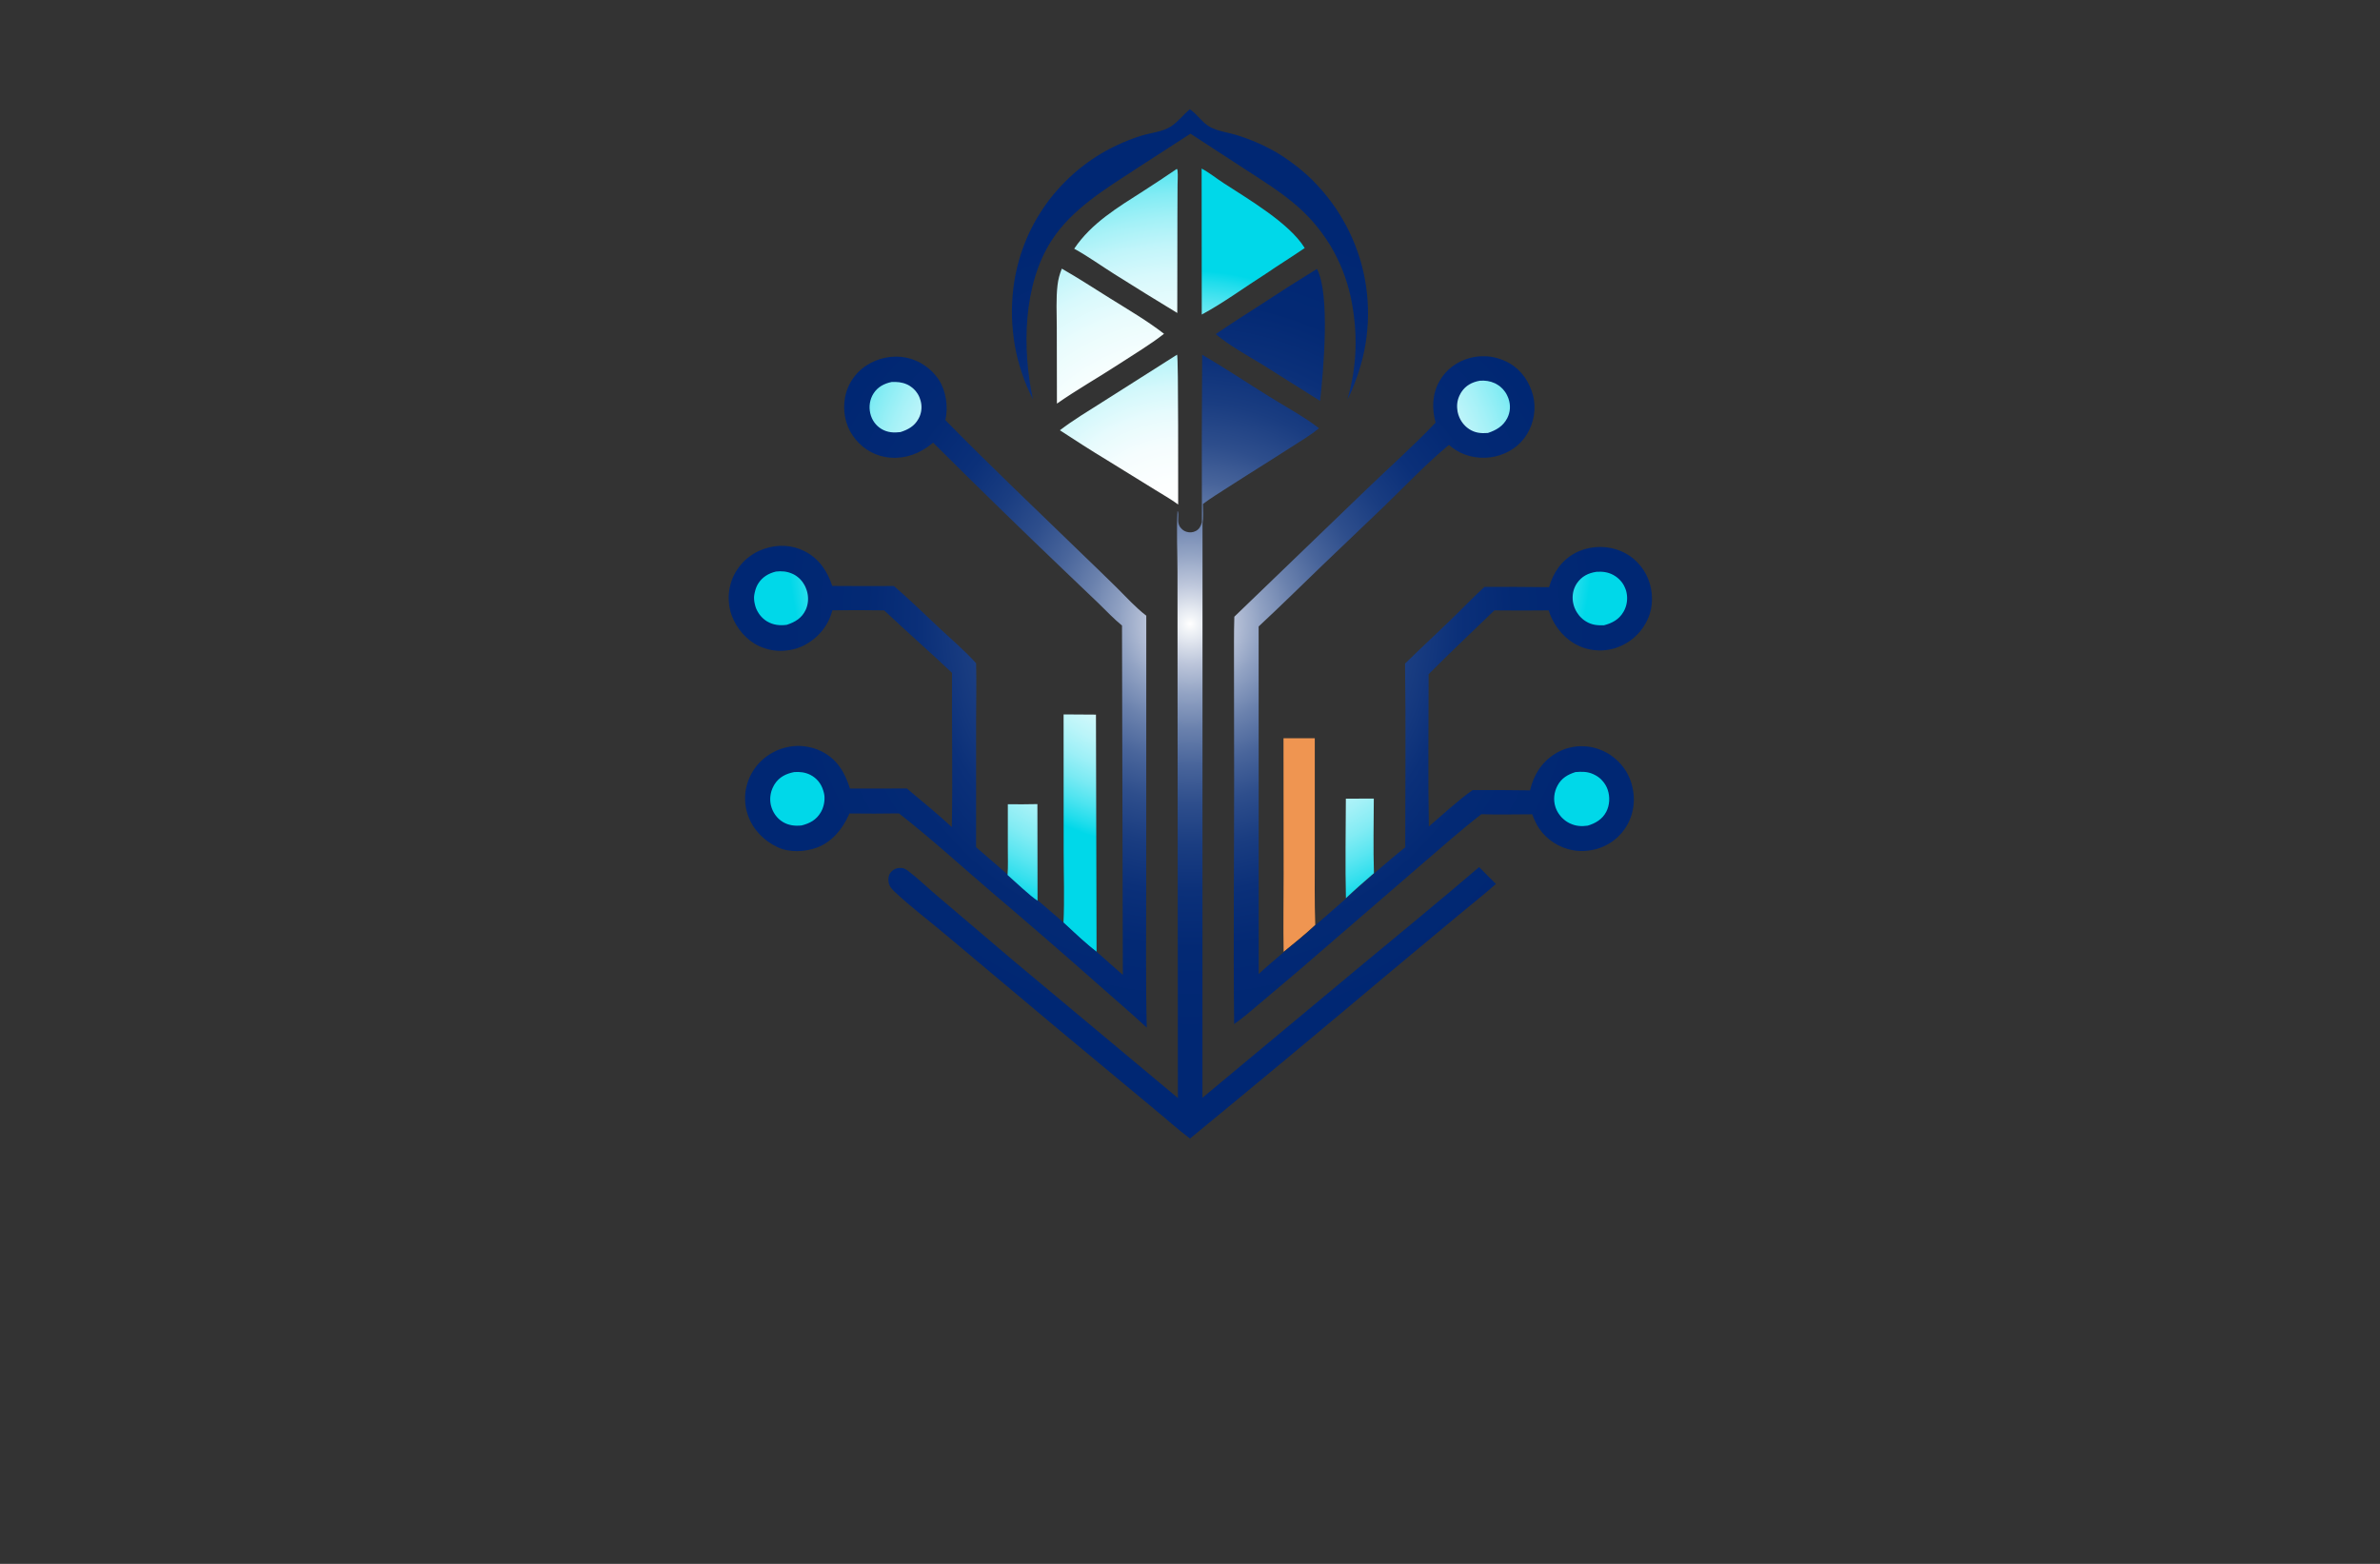 <?xml version="1.0" encoding="utf-8"?>
<!-- Generator: Adobe Illustrator 27.8.1, SVG Export Plug-In . SVG Version: 6.00 Build 0)  -->
<svg version="1.1" xmlns="http://www.w3.org/2000/svg" xmlns:xlink="http://www.w3.org/1999/xlink" x="0px" y="0px"
	 viewBox="0 0 350 230" style="enable-background:new 0 0 350 230;" xml:space="preserve">
<rect x="0" y="0" width="350" height="230" fill="#333333" stroke="none"/>
<style type="text/css">
	.st0{fill:#DEEDF4;}
	.st1{fill:#A4CCE5;}
	.st2{fill:#E9F4F6;}
	.st3{fill:#DFECF2;}
	.st4{fill:#DCE9F1;}
	.st5{fill:#87B7DD;}
	.st6{fill:#7BB2D9;}
	.st7{fill:#EBF2FA;}
	.st8{fill:#FFEABB;}
	.st9{fill:#D3C7AE;}
	.st10{fill:#CAFFFC;}
	.st11{fill:#BFF7BA;}
	.st12{fill:#FFE0A1;}
	.st13{fill:#00A3F4;}
	.st14{fill:#460048;}
	.st15{fill:#00DBFF;}
	.st16{fill:#0B5F78;}
	.st17{fill:#BF0080;}
	.st18{fill:#FF1400;}
	.st19{fill:#008DFF;}
	.st20{fill:#C900FF;}
	.st21{fill:#FB9824;}
	.st22{fill:#600463;}
	.st23{fill:#62FF00;}
	.st24{fill:#005FFF;}
	.st25{fill:#FFCE00;}
	.st26{fill:#A58DF3;}
	.st27{fill:#F383FF;}
	.st28{fill:#FF9269;}
	.st29{fill:#32897F;}
	.st30{fill:#44A3C5;}
	.st31{fill:url(#SVGID_1_);}
	.st32{fill:url(#SVGID_00000169530251686502295600000002995379688729280438_);}
	.st33{fill:#FCB763;}
	.st34{fill:#29CDEB;}
	.st35{fill:#155F98;}
	.st36{fill:url(#SVGID_00000114772890079484512080000004014573605042473346_);}
	.st37{fill:#EA4327;}
	.st38{fill:#11417E;}
	.st39{fill:url(#SVGID_00000146485284705475283390000015308608281815040179_);}
	.st40{fill:url(#SVGID_00000173120906312887191510000012826201756905749919_);}
	.st41{fill:#F7A222;}
	.st42{fill:#BC220A;}
	.st43{fill:#E6B778;}
	.st44{fill:#36566E;}
	.st45{fill:url(#SVGID_00000139274014129647551900000010680819994007225477_);}
	.st46{fill:url(#SVGID_00000074437127240529833240000010361392675441568930_);}
	.st47{fill:url(#SVGID_00000097469610821542822270000018415782097798539424_);}
	.st48{fill:#0C7CB3;}
	.st49{fill:url(#SVGID_00000091706413810960769860000011895214376583470773_);}
	.st50{fill:url(#SVGID_00000026866385442090696880000009952825730918023053_);}
	.st51{fill:url(#SVGID_00000171694666215351091760000001241687784125187725_);}
	.st52{fill:url(#SVGID_00000106117888382595055450000007700411726621895814_);}
	.st53{fill:#FEFEFE;}
	.st54{fill:#12BAE0;}
	.st55{fill:#09538B;}
	.st56{fill:#0B9DCB;}
	.st57{fill:url(#SVGID_00000153671220928463726400000009501330104769872772_);}
	.st58{fill:#0E2462;}
	.st59{fill:url(#SVGID_00000178203132766156983560000012517932429506180510_);}
	.st60{fill:#D1832B;}
	.st61{fill:#F1B052;}
	.st62{fill:url(#SVGID_00000148655471549399559670000006341707150319041201_);}
	.st63{fill:#125999;}
	.st64{fill:#0A2150;}
	.st65{fill:url(#SVGID_00000146473506676342620060000007268356288523403922_);}
	.st66{fill:#88A5AE;}
	.st67{fill:#E0912E;}
	.st68{fill:#0B1557;}
	.st69{fill:#1E3D78;}
	.st70{fill:#F3803B;}
	.st71{fill:url(#SVGID_00000174577454237705189760000003661659443495487679_);}
	.st72{fill:url(#SVGID_00000005245372621000044580000015553910366164208310_);}
	.st73{fill:url(#SVGID_00000150794534643423412570000017123770302265310643_);}
	.st74{fill:url(#SVGID_00000124126161943617338030000007108633089236485822_);}
	.st75{fill:url(#SVGID_00000155110366478422744760000012178162297159603371_);}
	.st76{fill:url(#SVGID_00000040569051674640603740000012384194768088232596_);}
	.st77{fill:#56D7CE;}
	.st78{fill:url(#SVGID_00000008135470251432635750000007272855576412782981_);}
	.st79{fill:url(#SVGID_00000139292771814340856970000003602717714140205502_);}
	.st80{fill:#0B6F92;}
	.st81{fill:#90DEDC;}
	.st82{fill:#48C8C8;}
	.st83{fill:#012B51;}
	.st84{fill:#0694AD;}
	.st85{fill:url(#SVGID_00000123415580939877172250000004310583609497772732_);}
	.st86{fill:#3AEE3F;}
	.st87{fill:#18A935;}
	.st88{fill:url(#SVGID_00000055681541918006329540000015856156686863134881_);}
	.st89{fill:#31C1F9;}
	.st90{fill:#14A333;}
	.st91{fill:#6091D0;}
	.st92{fill:#597396;}
	.st93{fill:url(#SVGID_00000156588944303700897460000003903102958106004874_);}
	.st94{fill:#5FAEEB;}
	.st95{fill:url(#SVGID_00000179631469109881941600000015555518022698900372_);}
	.st96{fill:#EF9551;}
	.st97{fill:url(#SVGID_00000011746593055586898490000004543377560988662678_);}
	.st98{fill:url(#SVGID_00000117679007402789676020000007663151192365177532_);}
	.st99{fill:url(#SVGID_00000008870860662575962660000003710317385130821557_);}
	.st100{fill:#EDC462;}
	.st101{fill:#399F91;}
	.st102{fill:#193B4B;}
	.st103{fill:url(#SVGID_00000018946700129175198330000013347818428269014203_);}
</style>
<g id="Layer_1">
</g>
<g id="Layer_2">
</g>
<g id="Layer_3">
</g>
<g id="Layer_4">
</g>
<g id="Layer_5">
</g>
<g id="Layer_6">
</g>
<g id="Layer_7">
</g>
<g id="Layer_8">
</g>
<g id="Layer_9">
</g>
<g id="Layer_10">
</g>
<g id="Layer_11">
</g>
<g id="Layer_12">
</g>
<g id="Layer_13">
</g>
<g id="Layer_14">
</g>
<g id="_x31_-15">
	<g>
		<path class="st96" d="M188.75,108.57l4.6,0l0,17.17c0,3.43-0.05,6.87,0.07,10.29c-1.48,1.39-3.08,2.66-4.65,3.95
			c-0.07-3.81,0-7.62,0-11.43L188.75,108.57z"/>
		<radialGradient id="SVGID_1_" cx="173.87" cy="82.415" r="42.691" gradientUnits="userSpaceOnUse">
			<stop  offset="0" style="stop-color:#FFFFFF"/>
			<stop  offset="0.263" style="stop-color:#FDFFFF"/>
			<stop  offset="0.4" style="stop-color:#F5FDFE"/>
			<stop  offset="0.508" style="stop-color:#E7FBFD"/>
			<stop  offset="0.602" style="stop-color:#D4F8FB"/>
			<stop  offset="0.685" style="stop-color:#BBF5F9"/>
			<stop  offset="0.762" style="stop-color:#9DF0F7"/>
			<stop  offset="0.834" style="stop-color:#79EAF3"/>
			<stop  offset="0.901" style="stop-color:#4EE4F0"/>
			<stop  offset="0.963" style="stop-color:#20DDEC"/>
			<stop  offset="1" style="stop-color:#00D8E9"/>
		</radialGradient>
		<path class="st31" d="M156.41,105.07l4.76,0.03l0.09,34.94c-1.69-1.28-3.31-2.85-4.87-4.29c0.17-3.49,0.03-7.05,0.03-10.56
			L156.41,105.07z M176.73,46.26c3.25-1.75,6.29-4.01,9.41-5.99c1.89-1.29,3.84-2.5,5.73-3.79c-2.23-3.65-8.29-7.18-11.94-9.56
			c-1.05-0.68-2.12-1.55-3.22-2.13L176.73,46.26z M173.1,52.16c0.22,0.29,0.14,20.08,0.16,22.04c-1.07-0.79-2.28-1.46-3.41-2.17
			l-7.06-4.36c-2.34-1.41-4.64-2.9-6.93-4.39c1.98-1.51,4.14-2.81,6.24-4.14L173.1,52.16z"/>
		
			<radialGradient id="SVGID_00000060028919442510871590000010903518851482816926_" cx="175" cy="91.757" r="71.895" gradientUnits="userSpaceOnUse">
			<stop  offset="0" style="stop-color:#FFFFFF"/>
			<stop  offset="0.017" style="stop-color:#F0F3F7"/>
			<stop  offset="0.078" style="stop-color:#BFC8DC"/>
			<stop  offset="0.145" style="stop-color:#91A2C3"/>
			<stop  offset="0.215" style="stop-color:#6A81AD"/>
			<stop  offset="0.288" style="stop-color:#49659B"/>
			<stop  offset="0.367" style="stop-color:#2E4E8C"/>
			<stop  offset="0.453" style="stop-color:#1A3D81"/>
			<stop  offset="0.549" style="stop-color:#0B3079"/>
			<stop  offset="0.664" style="stop-color:#032974"/>
			<stop  offset="0.849" style="stop-color:#002773"/>
		</radialGradient>
		<path style="fill:url(#SVGID_00000060028919442510871590000010903518851482816926_);" d="M193.67,39.55
			c1.99,3.76,0.93,15.14,0.46,19.41l-8.56-5.39c-2.25-1.36-4.77-2.74-6.79-4.43c2.14-1.47,4.35-2.86,6.53-4.27
			C188.07,43.05,190.85,41.28,193.67,39.55z M172.16,18.62c-1.22,0.77-2.91,0.91-4.29,1.33c-1.28,0.4-2.52,0.88-3.72,1.46
			c-0.25,0.12-0.51,0.25-0.76,0.37s-0.5,0.26-0.75,0.4c-0.25,0.14-0.49,0.28-0.73,0.42c-0.24,0.14-0.48,0.29-0.72,0.44
			c-0.24,0.15-0.47,0.31-0.7,0.47c-0.23,0.16-0.46,0.32-0.69,0.49c-0.23,0.17-0.45,0.34-0.67,0.51c-0.22,0.17-0.44,0.35-0.66,0.53
			c-0.22,0.18-0.43,0.36-0.64,0.55c-0.21,0.19-0.42,0.38-0.62,0.57c-0.2,0.19-0.41,0.39-0.6,0.59c-0.2,0.2-0.39,0.4-0.59,0.61
			c-0.19,0.21-0.38,0.42-0.57,0.63c-0.19,0.21-0.37,0.43-0.55,0.64c-0.18,0.22-0.35,0.44-0.53,0.66c-0.17,0.22-0.34,0.45-0.5,0.68
			c-0.16,0.23-0.33,0.46-0.48,0.69c-0.16,0.23-0.31,0.47-0.46,0.71c-0.15,0.24-0.3,0.48-0.44,0.72c-0.14,0.24-0.28,0.49-0.42,0.74
			c-0.13,0.25-0.26,0.5-0.39,0.75c-0.13,0.25-0.25,0.51-0.37,0.76c-0.12,0.26-0.23,0.51-0.34,0.77c-0.11,0.26-0.22,0.52-0.32,0.78
			c-0.1,0.26-0.2,0.53-0.29,0.79c-0.09,0.27-0.18,0.53-0.27,0.8c-0.09,0.27-0.17,0.54-0.24,0.81c-0.08,0.27-0.15,0.54-0.22,0.82
			c-0.07,0.27-0.13,0.55-0.19,0.82c-0.06,0.28-0.12,0.55-0.17,0.83c-0.05,0.28-0.1,0.55-0.14,0.83s-0.08,0.56-0.11,0.84
			c-0.04,0.35-0.08,0.7-0.11,1.05c-0.03,0.35-0.05,0.7-0.07,1.05c-0.02,0.35-0.03,0.7-0.03,1.05c0,0.35,0,0.7,0.01,1.05
			c0.01,0.35,0.02,0.7,0.05,1.05c0.02,0.35,0.05,0.7,0.09,1.05c0.04,0.35,0.08,0.7,0.12,1.04c0.05,0.35,0.1,0.69,0.16,1.04
			c0.06,0.34,0.13,0.69,0.2,1.03c0.07,0.34,0.15,0.68,0.24,1.02c0.09,0.34,0.18,0.68,0.28,1.01c0.1,0.34,0.2,0.67,0.32,1
			c0.11,0.33,0.23,0.66,0.35,0.99c0.12,0.33,0.25,0.65,0.39,0.98c0.14,0.32,0.28,0.64,0.43,0.96c0.15,0.32,0.3,0.63,0.46,0.94
			c-1.61-7.39-1.48-16.85,2.74-23.38c2.99-4.63,7.98-7.62,12.49-10.57l7.93-5.13l8.34,5.43c2.31,1.5,4.64,2.96,6.77,4.73
			c0.27,0.22,0.53,0.44,0.79,0.67c0.26,0.23,0.51,0.47,0.76,0.71c0.25,0.24,0.49,0.49,0.73,0.74c0.24,0.25,0.47,0.51,0.7,0.77
			c0.23,0.26,0.45,0.53,0.66,0.8s0.42,0.54,0.63,0.82c0.2,0.28,0.4,0.56,0.59,0.85c0.19,0.29,0.38,0.58,0.56,0.87
			c0.18,0.29,0.35,0.59,0.52,0.9c0.17,0.3,0.33,0.61,0.48,0.92c0.15,0.31,0.3,0.62,0.44,0.94c0.14,0.31,0.28,0.63,0.4,0.95
			c0.13,0.32,0.25,0.64,0.36,0.97c0.11,0.33,0.22,0.65,0.32,0.98c0.1,0.33,0.19,0.66,0.28,1c0.09,0.33,0.17,0.67,0.24,1.01
			c1.06,5,0.97,10.09-0.49,15c0.56-0.95,0.95-2.04,1.33-3.08c0.12-0.33,0.24-0.66,0.34-1c0.11-0.33,0.21-0.67,0.31-1.01
			c0.1-0.34,0.18-0.68,0.27-1.02c0.08-0.34,0.16-0.68,0.23-1.03c0.07-0.34,0.13-0.69,0.19-1.04c0.06-0.35,0.11-0.7,0.15-1.04
			c0.04-0.35,0.08-0.7,0.11-1.05c0.03-0.35,0.05-0.7,0.07-1.05c0.02-0.35,0.03-0.7,0.03-1.05c0-0.35,0-0.7-0.01-1.05
			c-0.01-0.35-0.03-0.7-0.05-1.05c-0.02-0.35-0.05-0.7-0.09-1.05c-0.04-0.35-0.08-0.7-0.13-1.05c-0.05-0.35-0.11-0.7-0.17-1.04
			c-0.06-0.35-0.13-0.69-0.21-1.03c-0.08-0.34-0.16-0.69-0.25-1.03c-0.06-0.22-0.12-0.43-0.18-0.65c-0.06-0.21-0.13-0.43-0.2-0.64
			c-0.07-0.21-0.14-0.43-0.21-0.64c-0.07-0.21-0.15-0.42-0.23-0.63c-0.08-0.21-0.16-0.42-0.24-0.63c-0.08-0.21-0.17-0.41-0.26-0.62
			c-0.09-0.21-0.18-0.41-0.27-0.61c-0.09-0.2-0.19-0.41-0.29-0.61c-0.1-0.2-0.2-0.4-0.3-0.6c-0.1-0.2-0.21-0.4-0.32-0.59
			c-0.11-0.2-0.22-0.39-0.33-0.58c-0.11-0.19-0.23-0.39-0.34-0.58c-0.12-0.19-0.24-0.38-0.36-0.57c-0.12-0.19-0.25-0.37-0.37-0.56
			c-0.13-0.18-0.25-0.37-0.39-0.55c-0.13-0.18-0.26-0.36-0.4-0.54c-0.14-0.18-0.27-0.35-0.41-0.53c-0.14-0.17-0.28-0.35-0.42-0.52
			c-0.14-0.17-0.29-0.34-0.44-0.51c-0.15-0.17-0.3-0.33-0.45-0.5c-0.15-0.16-0.31-0.33-0.46-0.49c-0.16-0.16-0.31-0.32-0.47-0.48
			c-0.16-0.16-0.32-0.31-0.48-0.46c-0.16-0.15-0.33-0.3-0.5-0.45c-0.17-0.15-0.34-0.3-0.51-0.44c-0.17-0.14-0.34-0.29-0.52-0.43
			c-0.17-0.14-0.35-0.28-0.53-0.41c-0.18-0.14-0.36-0.27-0.54-0.4c-0.18-0.13-0.36-0.26-0.55-0.39c-0.18-0.13-0.37-0.25-0.56-0.38
			c-0.19-0.12-0.38-0.24-0.56-0.36c-0.19-0.12-0.38-0.23-0.57-0.35c-0.94-0.53-1.9-1.01-2.9-1.44c-0.99-0.42-2.01-0.79-3.04-1.1
			c-1.2-0.35-2.58-0.52-3.68-1.11c-1.19-0.64-1.92-1.9-3.01-2.63C174.02,16.85,173.22,17.95,172.16,18.62z M176.79,52.17
			c3.38,1.96,6.64,4.15,9.96,6.21c2.14,1.33,5.34,3.1,7.22,4.6c-1.31,1.1-2.89,2-4.32,2.93c-3,1.94-6.05,3.81-9.05,5.75
			c-1.23,0.8-2.52,1.57-3.69,2.46c0,0.95,0.08,1.98-0.07,2.92l-0.01,84.41l22.87-19.05c5.95-4.95,11.94-9.84,17.82-14.88
			c0.8,0.84,1.65,1.65,2.47,2.48c-1.74,1.55-3.59,3-5.38,4.49l-10.28,8.56c-9.73,8.19-19.5,16.32-29.33,24.4
			c-1.79-1.34-3.49-2.89-5.22-4.31l-13.96-11.61l-16.63-13.96c-2.49-2.11-5.17-4.11-7.54-6.34c-0.45-0.42-0.86-0.83-0.97-1.46
			c-0.09-0.49-0.02-1.06,0.3-1.46c0.31-0.4,0.77-0.63,1.27-0.66c0.53-0.04,0.86,0.11,1.28,0.42c1.43,1.08,2.77,2.4,4.15,3.56
			l11.27,9.59l24.27,20.27l-0.05-59.41l-0.01-17.93c0-2.97-0.17-6.01,0-8.97l0.04-0.02c0.23,0.63-0.11,1.41,0.2,2.09
			c0.03,0.06,0.05,0.11,0.08,0.16c0.03,0.05,0.06,0.1,0.1,0.15s0.08,0.1,0.12,0.14c0.04,0.05,0.08,0.09,0.13,0.13
			c0.05,0.04,0.09,0.08,0.14,0.12c0.05,0.04,0.1,0.07,0.15,0.1c0.05,0.03,0.11,0.06,0.16,0.08c0.06,0.03,0.11,0.05,0.17,0.07
			c0.47,0.16,0.99,0.12,1.43-0.12c0.47-0.26,0.7-0.68,0.84-1.18c0.01-0.03,0.02-0.06,0.03-0.09
			C176.72,68.6,176.73,60.39,176.79,52.17z M200.85,72.07L181.52,90.7c-0.08,2.48-0.04,4.98-0.05,7.47l0.02,16.57
			c0,11.96-0.13,23.92,0,35.87c1.35-0.93,2.62-2.06,3.87-3.11l5.59-4.73l18.19-15.71c2.87-2.46,5.71-5,8.71-7.31
			c2.49,0.08,4.98,0.01,7.47,0.01c0.19,0.5,0.4,1.01,0.65,1.47c0.94,1.75,2.65,3.09,4.56,3.63c0.12,0.04,0.25,0.07,0.37,0.1
			c0.13,0.03,0.25,0.06,0.38,0.08c0.13,0.02,0.25,0.04,0.38,0.06c0.13,0.02,0.26,0.03,0.38,0.04c0.13,0.01,0.26,0.02,0.39,0.02
			c0.13,0,0.26,0.01,0.39,0c0.13,0,0.26-0.01,0.39-0.02s0.26-0.02,0.38-0.04c0.13-0.02,0.26-0.03,0.38-0.06
			c0.13-0.02,0.25-0.05,0.38-0.07c0.13-0.03,0.25-0.06,0.37-0.09c0.12-0.03,0.25-0.07,0.37-0.11c0.12-0.04,0.24-0.08,0.36-0.13
			c0.12-0.05,0.24-0.1,0.36-0.15c0.12-0.05,0.23-0.11,0.35-0.17c0.11-0.06,0.23-0.12,0.34-0.18c0.11-0.06,0.21-0.13,0.32-0.19
			s0.21-0.14,0.31-0.21c0.1-0.07,0.2-0.15,0.3-0.23c0.1-0.08,0.19-0.16,0.29-0.24c0.09-0.08,0.18-0.17,0.27-0.25
			s0.18-0.18,0.26-0.27c0.08-0.09,0.17-0.18,0.25-0.28c0.08-0.1,0.16-0.19,0.23-0.29c0.08-0.1,0.15-0.2,0.22-0.3
			c0.07-0.1,0.14-0.21,0.2-0.31c0.07-0.11,0.13-0.21,0.19-0.32c0.06-0.11,0.12-0.22,0.17-0.33c0.05-0.11,0.11-0.23,0.15-0.34
			c0.05-0.11,0.09-0.23,0.14-0.35c0.04-0.12,0.08-0.24,0.12-0.35c0.04-0.12,0.07-0.24,0.1-0.36c0.03-0.13,0.06-0.25,0.09-0.38
			c0.03-0.13,0.05-0.26,0.07-0.39c0.02-0.13,0.04-0.26,0.05-0.39c0.01-0.13,0.02-0.26,0.03-0.39c0.01-0.13,0.01-0.26,0.01-0.39
			c0-0.13,0-0.26-0.01-0.39c-0.01-0.13-0.01-0.26-0.03-0.39c-0.01-0.13-0.03-0.26-0.05-0.39c-0.02-0.13-0.04-0.26-0.07-0.39
			c-0.02-0.13-0.05-0.26-0.08-0.38c-0.03-0.13-0.07-0.25-0.1-0.38c-0.04-0.13-0.08-0.25-0.12-0.37c-0.04-0.12-0.09-0.25-0.14-0.37
			c-0.05-0.12-0.1-0.24-0.16-0.36c-0.06-0.12-0.11-0.24-0.17-0.35c-0.06-0.12-0.12-0.23-0.19-0.34c-0.07-0.11-0.13-0.22-0.21-0.32
			c-0.07-0.11-0.15-0.21-0.22-0.31c-0.08-0.1-0.16-0.2-0.24-0.3c-0.08-0.1-0.17-0.19-0.25-0.29c-0.09-0.09-0.17-0.19-0.27-0.28
			c-0.09-0.09-0.18-0.18-0.28-0.26c-0.1-0.08-0.19-0.17-0.29-0.25c-0.1-0.08-0.2-0.16-0.3-0.23c-0.1-0.08-0.21-0.15-0.31-0.22
			c-0.11-0.07-0.21-0.14-0.32-0.2c-0.11-0.06-0.22-0.13-0.33-0.18c-0.11-0.06-0.23-0.12-0.34-0.17c-0.12-0.05-0.23-0.1-0.35-0.15
			c-0.12-0.05-0.24-0.09-0.36-0.13c-0.12-0.04-0.24-0.08-0.36-0.12c-0.12-0.04-0.25-0.07-0.37-0.1c-0.12-0.03-0.24-0.05-0.36-0.08
			c-0.12-0.02-0.24-0.04-0.36-0.06c-0.12-0.02-0.24-0.03-0.36-0.04c-0.12-0.01-0.24-0.02-0.37-0.02c-0.12,0-0.24-0.01-0.37-0.01
			c-0.12,0-0.24,0.01-0.37,0.01c-0.12,0.01-0.24,0.02-0.37,0.03c-0.12,0.01-0.24,0.03-0.36,0.05s-0.24,0.04-0.36,0.07
			c-0.12,0.03-0.24,0.05-0.36,0.08c-0.12,0.03-0.24,0.07-0.35,0.1c-0.12,0.04-0.23,0.08-0.35,0.12c-0.11,0.04-0.23,0.09-0.34,0.14
			c-0.11,0.05-0.22,0.1-0.33,0.15c-0.11,0.05-0.22,0.11-0.33,0.17c-0.11,0.06-0.21,0.12-0.32,0.19c-2,1.24-3.16,3.13-3.69,5.38
			c-2.81-0.04-5.63-0.05-8.44-0.04c-2.04,1.42-4.51,3.7-6.44,5.36c-0.13-7.46-0.03-14.94-0.03-22.4c3.15-3.19,6.45-6.26,9.67-9.39
			c2.66,0.03,5.32,0.03,7.98,0c0.14,0.44,0.31,0.88,0.52,1.3c0.96,1.95,2.62,3.55,4.71,4.23c0.12,0.04,0.23,0.07,0.35,0.1
			c0.12,0.03,0.24,0.06,0.36,0.09c0.12,0.03,0.24,0.05,0.36,0.07c0.12,0.02,0.24,0.04,0.36,0.05c0.12,0.01,0.24,0.03,0.37,0.03
			c0.12,0.01,0.25,0.01,0.37,0.02c0.12,0,0.25,0,0.37,0c0.12,0,0.25-0.01,0.37-0.02c0.12-0.01,0.24-0.02,0.37-0.04
			c0.12-0.02,0.24-0.03,0.36-0.06c0.12-0.02,0.24-0.05,0.36-0.07c0.12-0.03,0.24-0.06,0.36-0.09c0.12-0.03,0.24-0.07,0.35-0.11
			c0.12-0.04,0.23-0.08,0.35-0.13c0.11-0.04,0.23-0.09,0.34-0.14c0.11-0.05,0.22-0.1,0.33-0.16c0.11-0.06,0.22-0.12,0.34-0.18
			c0.11-0.06,0.22-0.13,0.33-0.2s0.21-0.14,0.32-0.21c0.1-0.07,0.21-0.15,0.31-0.23c0.1-0.08,0.2-0.16,0.29-0.24
			c0.1-0.08,0.19-0.17,0.28-0.26c0.09-0.09,0.18-0.18,0.27-0.27c0.09-0.09,0.17-0.19,0.26-0.28c0.08-0.1,0.16-0.19,0.24-0.3
			c0.08-0.1,0.15-0.2,0.23-0.31c0.07-0.1,0.14-0.21,0.21-0.32c0.07-0.11,0.13-0.22,0.2-0.33c0.06-0.11,0.12-0.22,0.18-0.34
			c0.06-0.11,0.11-0.23,0.16-0.34c0.05-0.12,0.1-0.23,0.15-0.35c0.05-0.12,0.09-0.24,0.13-0.36c0.6-1.88,0.39-4.09-0.53-5.84
			c-0.94-1.78-2.48-3.09-4.4-3.68c-2-0.62-4.25-0.43-6.09,0.57c-1.97,1.08-3.18,2.87-3.78,4.99c-3.17-0.04-6.33-0.05-9.5-0.04
			c-1.71,1.56-3.33,3.27-5,4.88c-2.21,2.15-4.48,4.23-6.68,6.4c0.13,9,0.03,18.02,0.03,27.02c-1.55,1.21-3.03,2.54-4.54,3.8
			c-1.39,1.2-2.78,2.41-4.12,3.68c-1.5,1.33-3.01,2.64-4.52,3.95c-1.48,1.39-3.08,2.66-4.65,3.95c-1.25,1.07-2.52,2.13-3.72,3.25
			l-0.01-51.11c3.19-2.96,6.28-6.02,9.42-9.04l9-8.6c3.04-2.94,6.34-6.41,9.57-9.06c0.31,0.28,0.65,0.53,1,0.75
			c1.69,1.08,3.89,1.39,5.83,0.94c1.94-0.45,3.61-1.57,4.65-3.28c1.01-1.67,1.37-3.76,0.89-5.66c-0.5-1.97-1.69-3.73-3.46-4.76
			c-0.11-0.06-0.22-0.12-0.33-0.18c-0.11-0.06-0.22-0.11-0.34-0.16c-0.11-0.05-0.23-0.1-0.35-0.15c-0.12-0.05-0.23-0.09-0.35-0.13
			c-0.12-0.04-0.24-0.08-0.36-0.11c-0.12-0.03-0.24-0.07-0.36-0.1c-0.12-0.03-0.25-0.05-0.37-0.08c-0.12-0.02-0.25-0.04-0.37-0.06
			c-0.12-0.02-0.25-0.03-0.37-0.04s-0.25-0.02-0.38-0.02c-0.13,0-0.25-0.01-0.38,0c-0.13,0-0.25,0.01-0.38,0.01
			c-0.13,0.01-0.25,0.02-0.38,0.03c-0.12,0.01-0.25,0.03-0.37,0.05c-0.12,0.02-0.25,0.04-0.37,0.07c-0.12,0.03-0.24,0.06-0.37,0.09
			c-1.88,0.5-3.49,1.68-4.46,3.38c-1.1,1.92-1.15,4.04-0.59,6.13C207.85,65.61,204.25,68.78,200.85,72.07z M137.22,65.1
			c-0.28,0.24-0.57,0.46-0.87,0.67c-1.81,1.27-3.99,1.83-6.17,1.44c-1.96-0.35-3.66-1.5-4.78-3.15c-1.13-1.65-1.49-3.71-1.12-5.67
			c0.02-0.12,0.05-0.23,0.08-0.35c0.03-0.12,0.06-0.23,0.09-0.34c0.03-0.11,0.07-0.23,0.11-0.34c0.04-0.11,0.08-0.22,0.13-0.33
			c0.05-0.11,0.09-0.22,0.14-0.33c0.05-0.11,0.1-0.21,0.16-0.32c0.06-0.11,0.11-0.21,0.18-0.31c0.06-0.1,0.12-0.2,0.19-0.3
			c0.07-0.1,0.13-0.2,0.21-0.29c0.07-0.1,0.14-0.19,0.22-0.28c0.08-0.09,0.15-0.18,0.23-0.27c0.08-0.09,0.16-0.17,0.25-0.26
			c0.08-0.08,0.17-0.17,0.26-0.24c0.09-0.08,0.18-0.16,0.27-0.23c0.09-0.07,0.19-0.15,0.28-0.22c0.1-0.07,0.19-0.14,0.29-0.2
			c1.7-1.13,3.9-1.6,5.91-1.18c0.12,0.03,0.24,0.06,0.36,0.09c0.12,0.03,0.24,0.07,0.36,0.1c0.12,0.04,0.23,0.08,0.35,0.12
			c0.12,0.04,0.23,0.09,0.34,0.14c0.11,0.05,0.23,0.1,0.34,0.15c0.11,0.05,0.22,0.11,0.33,0.17c0.11,0.06,0.21,0.12,0.32,0.19
			c0.11,0.06,0.21,0.13,0.31,0.2c0.1,0.07,0.2,0.14,0.3,0.22c0.1,0.07,0.19,0.15,0.29,0.23c0.09,0.08,0.19,0.16,0.28,0.24
			c0.09,0.08,0.18,0.17,0.27,0.26c0.09,0.09,0.17,0.18,0.25,0.27c0.08,0.09,0.16,0.19,0.24,0.28c0.08,0.1,0.15,0.19,0.23,0.29
			c0.07,0.1,0.14,0.2,0.21,0.3c1.09,1.69,1.4,4,0.97,5.94c6.41,6.56,13.11,12.9,19.7,19.3c1.83,1.76,3.65,3.52,5.46,5.3
			c1.41,1.4,2.8,2.95,4.38,4.16l-0.01,39.13c0,7.14-0.09,14.31,0.08,21.45c-2.14-1.98-4.36-3.88-6.54-5.81
			c-5.34-4.73-10.72-9.4-16.16-14.02c-4.56-3.89-9.01-7.99-13.74-11.67c-2.43,0.04-4.86,0.04-7.29,0.01
			c-0.04,0.09-0.08,0.17-0.11,0.26c-0.94,2.08-2.47,3.94-4.67,4.76c-1.77,0.65-4.04,0.76-5.78-0.06c-2.01-0.95-3.63-2.59-4.36-4.7
			c-0.04-0.12-0.08-0.23-0.11-0.35c-0.03-0.12-0.07-0.24-0.1-0.36c-0.03-0.12-0.06-0.24-0.08-0.36c-0.02-0.12-0.04-0.24-0.06-0.37
			c-0.02-0.12-0.03-0.24-0.04-0.37c-0.01-0.12-0.02-0.25-0.02-0.37c0-0.12-0.01-0.25-0.01-0.37c0-0.12,0.01-0.25,0.01-0.37
			c0.01-0.12,0.02-0.25,0.03-0.37c0.01-0.12,0.03-0.24,0.05-0.37c0.02-0.12,0.04-0.24,0.07-0.36c0.03-0.12,0.05-0.24,0.09-0.36
			c0.03-0.12,0.07-0.24,0.1-0.36c0.04-0.12,0.08-0.23,0.12-0.35c0.04-0.12,0.09-0.23,0.14-0.34c0.05-0.11,0.1-0.23,0.15-0.34
			c0.06-0.12,0.12-0.23,0.18-0.35c0.06-0.11,0.13-0.23,0.2-0.34c0.07-0.11,0.14-0.22,0.21-0.33c0.07-0.11,0.15-0.21,0.23-0.32
			s0.16-0.21,0.25-0.31c0.08-0.1,0.17-0.2,0.26-0.29c0.09-0.1,0.18-0.19,0.28-0.28c0.09-0.09,0.19-0.18,0.29-0.26
			c0.1-0.09,0.2-0.17,0.3-0.25s0.21-0.16,0.31-0.23c0.11-0.08,0.21-0.15,0.33-0.22c0.11-0.07,0.22-0.14,0.34-0.2
			c0.11-0.06,0.23-0.13,0.35-0.19c0.12-0.06,0.23-0.11,0.35-0.17c0.12-0.05,0.24-0.1,0.36-0.15c0.12-0.05,0.24-0.09,0.37-0.13
			c0.12-0.04,0.24-0.08,0.37-0.11c0.12-0.03,0.25-0.06,0.37-0.09c0.12-0.03,0.25-0.05,0.37-0.08c0.13-0.02,0.25-0.04,0.38-0.06
			c0.13-0.02,0.25-0.03,0.38-0.04c0.13-0.01,0.25-0.02,0.38-0.02c0.13,0,0.25,0,0.38,0c0.13,0,0.25,0.01,0.38,0.02
			c0.13,0.01,0.25,0.02,0.38,0.04c0.13,0.02,0.25,0.03,0.38,0.06c0.13,0.02,0.25,0.05,0.37,0.07c0.12,0.03,0.25,0.06,0.37,0.09
			c0.12,0.03,0.24,0.07,0.37,0.11c0.12,0.04,0.24,0.08,0.36,0.13c0.12,0.05,0.24,0.09,0.35,0.15c0.12,0.05,0.23,0.11,0.35,0.16
			c2.28,1.17,3.36,3.09,4.12,5.44l8.36-0.01c2.22,1.87,4.48,3.69,6.61,5.67c0.15-7.56-0.02-15.12,0.03-22.68
			c-3.28-3.11-6.69-6.08-9.98-9.19c-2.54-0.04-5.07-0.04-7.61-0.01c-0.12,0.43-0.27,0.85-0.44,1.26c-0.05,0.12-0.11,0.24-0.17,0.35
			s-0.12,0.23-0.18,0.34c-0.06,0.11-0.13,0.22-0.2,0.33c-0.07,0.11-0.14,0.22-0.22,0.32c-0.07,0.11-0.15,0.21-0.23,0.31
			c-0.08,0.1-0.16,0.2-0.25,0.3s-0.17,0.2-0.26,0.29c-0.09,0.09-0.18,0.19-0.28,0.28c-0.09,0.09-0.19,0.18-0.29,0.26
			c-0.1,0.09-0.2,0.17-0.3,0.25c-0.1,0.08-0.21,0.16-0.31,0.23c-0.11,0.08-0.21,0.15-0.32,0.22c-0.11,0.07-0.22,0.14-0.33,0.2
			c-0.11,0.06-0.23,0.13-0.34,0.19c-0.12,0.06-0.23,0.12-0.35,0.17c-0.12,0.05-0.24,0.1-0.36,0.15c-0.12,0.05-0.24,0.09-0.36,0.13
			s-0.24,0.08-0.37,0.11c-0.12,0.03-0.25,0.06-0.37,0.09c-0.12,0.03-0.25,0.05-0.38,0.07c-0.13,0.02-0.25,0.04-0.38,0.05
			c-0.13,0.02-0.25,0.03-0.38,0.04c-0.13,0.01-0.26,0.01-0.38,0.02c-0.13,0-0.26,0-0.38,0c-0.13,0-0.26-0.01-0.38-0.02
			c-0.13-0.01-0.25-0.02-0.38-0.04c-0.13-0.02-0.25-0.04-0.38-0.06c-0.13-0.02-0.25-0.05-0.37-0.08s-0.25-0.06-0.37-0.1
			c-0.12-0.04-0.24-0.07-0.36-0.12c-0.12-0.04-0.24-0.09-0.36-0.13c-0.12-0.05-0.24-0.1-0.35-0.15c-1.85-0.85-3.34-2.62-4.03-4.52
			c-0.04-0.12-0.08-0.24-0.12-0.36c-0.04-0.12-0.07-0.24-0.1-0.37c-0.03-0.12-0.06-0.25-0.08-0.37c-0.02-0.12-0.04-0.25-0.06-0.37
			c-0.02-0.13-0.03-0.25-0.04-0.38c-0.01-0.13-0.02-0.25-0.03-0.38c-0.01-0.13-0.01-0.25-0.01-0.38c0-0.13,0.01-0.25,0.01-0.38
			c0.01-0.13,0.02-0.25,0.03-0.38c0.01-0.13,0.03-0.25,0.05-0.38c0.02-0.12,0.04-0.25,0.07-0.37c0.03-0.12,0.05-0.25,0.09-0.37
			c0.03-0.12,0.07-0.24,0.1-0.36c0.04-0.12,0.08-0.24,0.12-0.36c0.04-0.12,0.09-0.24,0.14-0.35c0.05-0.12,0.1-0.23,0.16-0.34
			c0.06-0.12,0.12-0.23,0.18-0.34c0.06-0.11,0.13-0.22,0.2-0.33c0.07-0.11,0.14-0.22,0.21-0.32c0.07-0.11,0.15-0.21,0.23-0.31
			c0.08-0.1,0.16-0.2,0.24-0.3c0.08-0.1,0.17-0.19,0.26-0.29c0.09-0.09,0.18-0.18,0.27-0.27c0.09-0.09,0.19-0.18,0.29-0.26
			c0.1-0.08,0.2-0.17,0.3-0.24c0.1-0.08,0.2-0.16,0.31-0.23c0.11-0.07,0.21-0.14,0.32-0.21c0.11-0.07,0.22-0.13,0.33-0.2
			c0.11-0.06,0.23-0.12,0.34-0.18c0.12-0.06,0.23-0.11,0.35-0.16c0.12-0.05,0.24-0.1,0.36-0.14c0.12-0.05,0.24-0.09,0.36-0.13
			c1.92-0.64,4-0.55,5.82,0.37c2.13,1.07,3.36,2.91,4.09,5.12c3.02,0.04,6.05,0.01,9.07,0.01c2.33,2.01,4.57,4.2,6.82,6.31
			c1.75,1.64,3.67,3.26,5.26,5.05c0.08,2.84,0,5.71,0,8.56l0,18.49l4.67,4.04c1.09,0.95,3.33,3.1,4.41,3.78
			c1.26,1.1,2.55,2.17,3.8,3.28c1.56,1.44,3.18,3.01,4.87,4.29c1.27,1.14,2.54,2.27,3.83,3.39L165,92c-1.21-0.99-2.3-2.15-3.42-3.24
			l-4.74-4.53C150.23,77.92,143.69,71.54,137.22,65.1z"/>
		
			<radialGradient id="SVGID_00000076563771911045519570000012643897630106484889_" cx="175.048" cy="78.656" r="59.213" gradientUnits="userSpaceOnUse">
			<stop  offset="0" style="stop-color:#FFFFFF"/>
			<stop  offset="0.327" style="stop-color:#FDFFFF"/>
			<stop  offset="0.464" style="stop-color:#F6FEFE"/>
			<stop  offset="0.565" style="stop-color:#E9FCFD"/>
			<stop  offset="0.649" style="stop-color:#D8F9FC"/>
			<stop  offset="0.722" style="stop-color:#C1F5FA"/>
			<stop  offset="0.787" style="stop-color:#A4F1F7"/>
			<stop  offset="0.847" style="stop-color:#83ECF4"/>
			<stop  offset="0.902" style="stop-color:#5BE6F1"/>
			<stop  offset="0.952" style="stop-color:#31DFED"/>
			<stop  offset="1" style="stop-color:#00D8E9"/>
		</radialGradient>
		<path style="fill:url(#SVGID_00000076563771911045519570000012643897630106484889_);" d="M197.92,117.46
			c1.37,0.01,2.74-0.01,4.11-0.01c-0.01,3.65-0.1,7.32,0.02,10.97c-1.39,1.2-2.78,2.41-4.12,3.68
			C197.81,127.23,197.91,122.33,197.92,117.46z M148.21,124.77c0,1.3,0.05,2.62-0.04,3.92c1.09,0.95,3.33,3.1,4.41,3.78l-0.02-14.21
			c-1.45,0.03-2.9,0.04-4.35,0.02L148.21,124.77z M155.52,41.93c-0.24,2.02-0.11,4.18-0.11,6.22l0.02,11.21
			c2.93-2.05,6.13-3.86,9.15-5.83c2.19-1.44,4.54-2.82,6.6-4.44c-2.48-1.92-5.24-3.53-7.9-5.19c-2.36-1.47-4.71-3.01-7.13-4.39
			C155.83,40.31,155.62,41.07,155.52,41.93z M168.12,28.11c-3.74,2.39-7.62,4.7-10.15,8.47c2.03,1.11,3.93,2.49,5.89,3.72
			c3.07,1.94,6.17,3.85,9.27,5.73l0.02-14.25l0.02-4.6c0-0.66,0.07-1.37,0-2.02c-0.01-0.14-0.01-0.22-0.11-0.32
			C171.43,25.95,169.79,27.04,168.12,28.11z M214.92,57.65c-0.04,0.05-0.07,0.11-0.1,0.16c-0.03,0.05-0.06,0.11-0.09,0.17
			c-0.03,0.06-0.06,0.11-0.09,0.17c-0.03,0.06-0.05,0.12-0.08,0.18c-0.02,0.06-0.05,0.12-0.07,0.18c-0.02,0.06-0.04,0.12-0.06,0.18
			c-0.02,0.06-0.04,0.12-0.05,0.19c-0.02,0.06-0.03,0.12-0.04,0.19c-0.01,0.06-0.02,0.13-0.03,0.19c-0.01,0.06-0.02,0.13-0.02,0.19
			c-0.01,0.06-0.01,0.13-0.01,0.19c0,0.06,0,0.13,0,0.19c0,0.06,0,0.13,0.01,0.19c0,0.06,0.01,0.13,0.02,0.19
			c0.01,0.06,0.01,0.13,0.02,0.19c0.01,0.06,0.02,0.13,0.03,0.19c0.21,1.02,0.82,1.95,1.69,2.52c0.87,0.57,1.75,0.65,2.76,0.57
			c1.22-0.41,2.22-0.98,2.84-2.17c0.47-0.91,0.52-1.94,0.18-2.9c-0.02-0.06-0.04-0.12-0.07-0.18c-0.02-0.06-0.05-0.12-0.08-0.18
			c-0.03-0.06-0.05-0.12-0.08-0.17c-0.03-0.06-0.06-0.11-0.09-0.17c-0.03-0.06-0.07-0.11-0.1-0.16c-0.03-0.05-0.07-0.11-0.11-0.16
			c-0.04-0.05-0.08-0.1-0.12-0.15c-0.04-0.05-0.08-0.1-0.12-0.15c-0.04-0.05-0.09-0.09-0.13-0.14c-0.05-0.05-0.09-0.09-0.14-0.13
			c-0.05-0.04-0.1-0.09-0.14-0.13c-0.05-0.04-0.1-0.08-0.15-0.12c-0.05-0.04-0.1-0.08-0.16-0.11c-0.05-0.04-0.11-0.07-0.16-0.1
			c-0.05-0.03-0.11-0.06-0.17-0.1c-0.06-0.03-0.11-0.06-0.17-0.09c-0.71-0.33-1.46-0.44-2.24-0.37
			C216.48,56.2,215.55,56.69,214.92,57.65z M231.93,85.74c-0.04,0.05-0.07,0.11-0.11,0.17c-0.04,0.06-0.07,0.11-0.1,0.17
			c-0.03,0.06-0.06,0.12-0.09,0.18c-0.03,0.06-0.06,0.12-0.08,0.18c-0.03,0.06-0.05,0.12-0.07,0.18c-0.02,0.06-0.04,0.12-0.06,0.19
			c-0.02,0.06-0.04,0.13-0.05,0.19c-0.02,0.06-0.03,0.13-0.04,0.19c-0.01,0.06-0.02,0.13-0.03,0.2c-0.01,0.07-0.02,0.13-0.02,0.2
			c-0.01,0.07-0.01,0.13-0.01,0.2c0,0.07,0,0.13,0,0.2c0,0.07,0,0.13,0.01,0.2c0,0.07,0.01,0.13,0.02,0.2
			c0.01,0.07,0.02,0.13,0.03,0.2c0.01,0.07,0.02,0.13,0.04,0.19c0.01,0.07,0.03,0.13,0.05,0.2c0.02,0.07,0.04,0.13,0.06,0.2
			s0.04,0.13,0.07,0.19c0.02,0.06,0.05,0.13,0.08,0.19c0.03,0.06,0.06,0.13,0.09,0.19c0.03,0.06,0.06,0.12,0.1,0.18
			c0.03,0.06,0.07,0.12,0.11,0.18s0.08,0.12,0.12,0.17c0.04,0.06,0.08,0.11,0.12,0.17c0.04,0.05,0.09,0.11,0.13,0.16
			c0.05,0.05,0.09,0.1,0.14,0.15c0.05,0.05,0.1,0.1,0.15,0.14c0.05,0.05,0.1,0.09,0.15,0.14c0.05,0.04,0.11,0.09,0.16,0.13
			c0.05,0.04,0.11,0.08,0.17,0.12c0.06,0.04,0.11,0.08,0.17,0.11c0.85,0.52,1.67,0.59,2.64,0.56c1.2-0.31,2.21-0.85,2.85-1.95
			c0.03-0.06,0.07-0.12,0.1-0.18c0.03-0.06,0.06-0.12,0.09-0.18c0.03-0.06,0.05-0.12,0.08-0.19c0.02-0.06,0.05-0.13,0.07-0.19
			c0.02-0.06,0.04-0.13,0.06-0.19c0.02-0.07,0.03-0.13,0.05-0.2c0.01-0.07,0.03-0.13,0.04-0.2c0.01-0.07,0.02-0.13,0.03-0.2
			c0.01-0.07,0.01-0.13,0.02-0.2c0-0.07,0.01-0.14,0.01-0.2c0-0.07,0-0.14,0-0.2c0-0.07-0.01-0.14-0.01-0.2
			c-0.01-0.07-0.01-0.13-0.02-0.2c-0.01-0.07-0.02-0.13-0.03-0.2c-0.01-0.07-0.03-0.13-0.04-0.2c-0.02-0.07-0.03-0.13-0.05-0.2
			c-0.02-0.06-0.04-0.12-0.06-0.18c-0.02-0.06-0.04-0.12-0.07-0.18c-0.02-0.06-0.05-0.12-0.08-0.18c-0.03-0.06-0.06-0.12-0.08-0.17
			c-0.03-0.06-0.06-0.11-0.09-0.17c-0.03-0.06-0.07-0.11-0.1-0.16c-0.04-0.05-0.07-0.11-0.11-0.16c-0.04-0.05-0.08-0.1-0.12-0.15
			s-0.08-0.1-0.13-0.15c-0.04-0.05-0.09-0.1-0.13-0.14c-0.05-0.05-0.09-0.09-0.14-0.13c-0.05-0.04-0.1-0.09-0.15-0.13
			c-0.05-0.04-0.1-0.08-0.15-0.12c-0.05-0.04-0.1-0.08-0.16-0.11c-0.05-0.04-0.11-0.07-0.16-0.1c-0.06-0.03-0.11-0.07-0.17-0.1
			c-0.79-0.42-1.59-0.51-2.46-0.45C233.56,84.27,232.6,84.78,231.93,85.74z M229.05,115.53c-0.52,0.96-0.65,2.11-0.31,3.15
			c0.02,0.07,0.04,0.13,0.07,0.2c0.02,0.06,0.05,0.13,0.08,0.19c0.03,0.06,0.06,0.13,0.09,0.19c0.03,0.06,0.06,0.12,0.1,0.18
			c0.03,0.06,0.07,0.12,0.11,0.18c0.04,0.06,0.08,0.12,0.12,0.17c0.04,0.06,0.08,0.11,0.13,0.17c0.04,0.05,0.09,0.11,0.13,0.16
			c0.05,0.05,0.09,0.1,0.14,0.15c0.05,0.05,0.1,0.1,0.15,0.14c0.05,0.05,0.1,0.09,0.16,0.14c0.05,0.04,0.11,0.09,0.16,0.13
			c0.06,0.04,0.11,0.08,0.17,0.12c0.06,0.04,0.12,0.08,0.17,0.11c0.06,0.04,0.12,0.07,0.18,0.1c0.06,0.03,0.12,0.06,0.18,0.09
			c0.86,0.41,1.69,0.46,2.61,0.33c1.15-0.35,2.14-0.93,2.72-2.03c0.51-0.98,0.57-2.19,0.22-3.23c-0.02-0.06-0.05-0.13-0.07-0.19
			c-0.03-0.06-0.05-0.12-0.08-0.19c-0.03-0.06-0.06-0.12-0.09-0.18c-0.03-0.06-0.07-0.12-0.1-0.18c-0.03-0.06-0.07-0.12-0.11-0.17
			c-0.04-0.06-0.08-0.11-0.12-0.17c-0.04-0.05-0.08-0.11-0.13-0.16c-0.04-0.05-0.09-0.1-0.13-0.15c-0.05-0.05-0.09-0.1-0.14-0.15
			c-0.05-0.05-0.1-0.09-0.15-0.14c-0.05-0.04-0.1-0.09-0.16-0.13c-0.05-0.04-0.11-0.08-0.16-0.12c-0.06-0.04-0.11-0.08-0.17-0.11
			c-0.06-0.04-0.12-0.07-0.17-0.1c-0.06-0.03-0.12-0.06-0.18-0.09c-0.06-0.03-0.12-0.06-0.18-0.09c-0.87-0.39-1.68-0.37-2.6-0.3
			C230.54,113.91,229.63,114.45,229.05,115.53z M128.46,57.87c-0.55,0.86-0.71,1.92-0.48,2.91c0.22,0.98,0.82,1.83,1.68,2.33
			c0.85,0.5,1.78,0.56,2.75,0.44c1.12-0.36,2.06-0.86,2.65-1.94c0.03-0.06,0.06-0.11,0.09-0.17c0.03-0.06,0.05-0.11,0.08-0.17
			c0.02-0.06,0.05-0.12,0.07-0.18c0.02-0.06,0.04-0.12,0.06-0.18c0.02-0.06,0.03-0.12,0.05-0.18c0.02-0.06,0.03-0.12,0.04-0.18
			c0.01-0.06,0.02-0.12,0.03-0.19c0.01-0.06,0.02-0.12,0.02-0.19c0.01-0.06,0.01-0.13,0.01-0.19c0-0.06,0-0.13,0-0.19
			c0-0.06,0-0.13-0.01-0.19c0-0.06-0.01-0.13-0.02-0.19c-0.01-0.06-0.02-0.12-0.03-0.19c-0.01-0.06-0.02-0.12-0.04-0.18
			c-0.01-0.06-0.03-0.12-0.05-0.18c-0.02-0.06-0.04-0.12-0.06-0.18c-0.02-0.06-0.04-0.12-0.06-0.18c-0.02-0.06-0.05-0.11-0.07-0.17
			c-0.03-0.06-0.05-0.11-0.08-0.17c-0.03-0.06-0.06-0.11-0.09-0.16c-0.03-0.05-0.06-0.11-0.1-0.16c-0.03-0.05-0.07-0.1-0.11-0.15
			c-0.04-0.05-0.07-0.1-0.11-0.15c-0.04-0.05-0.08-0.1-0.12-0.14c-0.04-0.05-0.08-0.09-0.13-0.13c-0.04-0.04-0.09-0.09-0.13-0.13
			c-0.05-0.04-0.09-0.08-0.14-0.12c-0.05-0.04-0.1-0.08-0.15-0.11c-0.05-0.04-0.1-0.07-0.15-0.11c-0.05-0.03-0.1-0.07-0.16-0.1
			c-0.05-0.03-0.11-0.06-0.16-0.09c-0.06-0.03-0.11-0.06-0.17-0.08c-0.73-0.33-1.47-0.39-2.26-0.35
			C130.02,56.41,129.08,56.9,128.46,57.87z M113.91,115.34c-0.04,0.06-0.07,0.11-0.1,0.17c-0.03,0.06-0.06,0.12-0.09,0.18
			c-0.03,0.06-0.06,0.12-0.09,0.18c-0.03,0.06-0.05,0.12-0.08,0.19c-0.02,0.06-0.05,0.13-0.07,0.19c-0.02,0.06-0.04,0.13-0.06,0.19
			c-0.02,0.06-0.03,0.13-0.05,0.2s-0.03,0.13-0.04,0.2c-0.01,0.07-0.02,0.13-0.03,0.2c-0.01,0.07-0.01,0.13-0.02,0.2
			c0,0.07-0.01,0.13-0.01,0.2c0,0.07,0,0.13,0,0.2c0,0.07,0.01,0.13,0.01,0.2c0.01,0.07,0.01,0.13,0.02,0.2
			c0.01,0.07,0.02,0.13,0.03,0.2c0.01,0.07,0.03,0.13,0.04,0.2c0.25,1.01,0.86,1.91,1.76,2.45c0.85,0.51,1.78,0.61,2.75,0.51
			c1.2-0.3,2.17-0.82,2.82-1.93c0.03-0.06,0.07-0.12,0.1-0.18c0.03-0.06,0.06-0.12,0.09-0.19c0.03-0.06,0.05-0.13,0.08-0.19
			c0.02-0.06,0.05-0.13,0.07-0.2c0.02-0.07,0.04-0.13,0.06-0.2c0.02-0.07,0.03-0.13,0.05-0.2c0.01-0.07,0.03-0.14,0.04-0.2
			c0.01-0.07,0.02-0.14,0.03-0.21s0.01-0.14,0.02-0.21c0-0.07,0.01-0.14,0.01-0.21c0-0.07,0-0.14,0-0.21c0-0.07-0.01-0.14-0.01-0.21
			c-0.01-0.07-0.02-0.14-0.03-0.21c-0.01-0.07-0.02-0.14-0.04-0.2c-0.01-0.07-0.03-0.14-0.05-0.2c-0.02-0.07-0.04-0.13-0.06-0.2
			c-0.3-1.01-0.97-1.83-1.91-2.3c-0.74-0.37-1.54-0.46-2.35-0.4C115.61,113.78,114.6,114.26,113.91,115.34z M111.48,85.86
			c-0.04,0.06-0.07,0.12-0.1,0.18c-0.03,0.06-0.06,0.12-0.09,0.18c-0.03,0.06-0.06,0.12-0.08,0.19c-0.03,0.06-0.05,0.13-0.07,0.19
			c-0.02,0.06-0.04,0.13-0.06,0.19c-0.02,0.07-0.04,0.13-0.05,0.2c-0.02,0.07-0.03,0.13-0.05,0.2c-0.01,0.07-0.03,0.13-0.04,0.2
			c-0.01,0.07-0.02,0.13-0.03,0.2c-0.01,0.07-0.01,0.14-0.02,0.2s0,0.14,0,0.2s0,0.14,0.01,0.2s0.01,0.14,0.02,0.2
			c0.01,0.07,0.02,0.13,0.03,0.2c0.01,0.07,0.02,0.13,0.04,0.2c0.01,0.07,0.03,0.13,0.05,0.2c0.02,0.06,0.03,0.12,0.05,0.19
			c0.02,0.06,0.04,0.12,0.06,0.18c0.02,0.06,0.05,0.12,0.07,0.18c0.02,0.06,0.05,0.12,0.08,0.18c0.03,0.06,0.06,0.12,0.09,0.17
			c0.03,0.06,0.06,0.11,0.1,0.17c0.03,0.06,0.07,0.11,0.1,0.16c0.04,0.05,0.07,0.11,0.11,0.16c0.04,0.05,0.08,0.1,0.12,0.15
			c0.04,0.05,0.08,0.1,0.13,0.15c0.04,0.05,0.09,0.09,0.13,0.14c0.05,0.05,0.09,0.09,0.14,0.13c0.05,0.04,0.1,0.08,0.15,0.13
			c0.05,0.04,0.1,0.08,0.15,0.12c0.05,0.04,0.11,0.07,0.16,0.11c0.05,0.04,0.11,0.07,0.16,0.1c0.89,0.52,1.86,0.62,2.87,0.48
			c1.21-0.4,2.19-0.97,2.76-2.17c0.03-0.06,0.06-0.12,0.08-0.18c0.03-0.06,0.05-0.12,0.07-0.19c0.02-0.06,0.04-0.13,0.06-0.19
			c0.02-0.06,0.04-0.13,0.05-0.19c0.02-0.07,0.03-0.13,0.04-0.2c0.01-0.07,0.02-0.13,0.03-0.2c0.01-0.07,0.02-0.13,0.02-0.2
			c0.01-0.07,0.01-0.13,0.01-0.2c0-0.07,0-0.13,0-0.2c0-0.07,0-0.13-0.01-0.2c0-0.07-0.01-0.13-0.02-0.2
			c-0.01-0.07-0.02-0.13-0.03-0.2c-0.01-0.07-0.02-0.13-0.04-0.2c-0.01-0.07-0.03-0.13-0.05-0.2c-0.02-0.06-0.04-0.13-0.06-0.19
			c-0.02-0.06-0.04-0.13-0.07-0.19c-0.02-0.06-0.05-0.12-0.07-0.18c-0.03-0.06-0.05-0.12-0.08-0.18c-0.03-0.06-0.06-0.12-0.09-0.17
			s-0.06-0.11-0.1-0.17c-0.03-0.05-0.07-0.11-0.1-0.16c-0.04-0.05-0.07-0.11-0.11-0.16c-0.04-0.05-0.08-0.1-0.12-0.15
			c-0.04-0.05-0.08-0.1-0.13-0.15s-0.09-0.09-0.13-0.14c-0.05-0.05-0.09-0.09-0.14-0.13c-0.05-0.04-0.1-0.08-0.15-0.12
			c-0.05-0.04-0.1-0.08-0.15-0.12c-0.05-0.04-0.11-0.07-0.16-0.11c-0.05-0.04-0.11-0.07-0.16-0.1c-0.06-0.03-0.11-0.06-0.17-0.09
			c-0.06-0.03-0.12-0.06-0.17-0.08c-0.77-0.35-1.59-0.42-2.42-0.32C113.01,84.33,112.09,84.87,111.48,85.86z"/>
	</g>
</g>
</svg>

